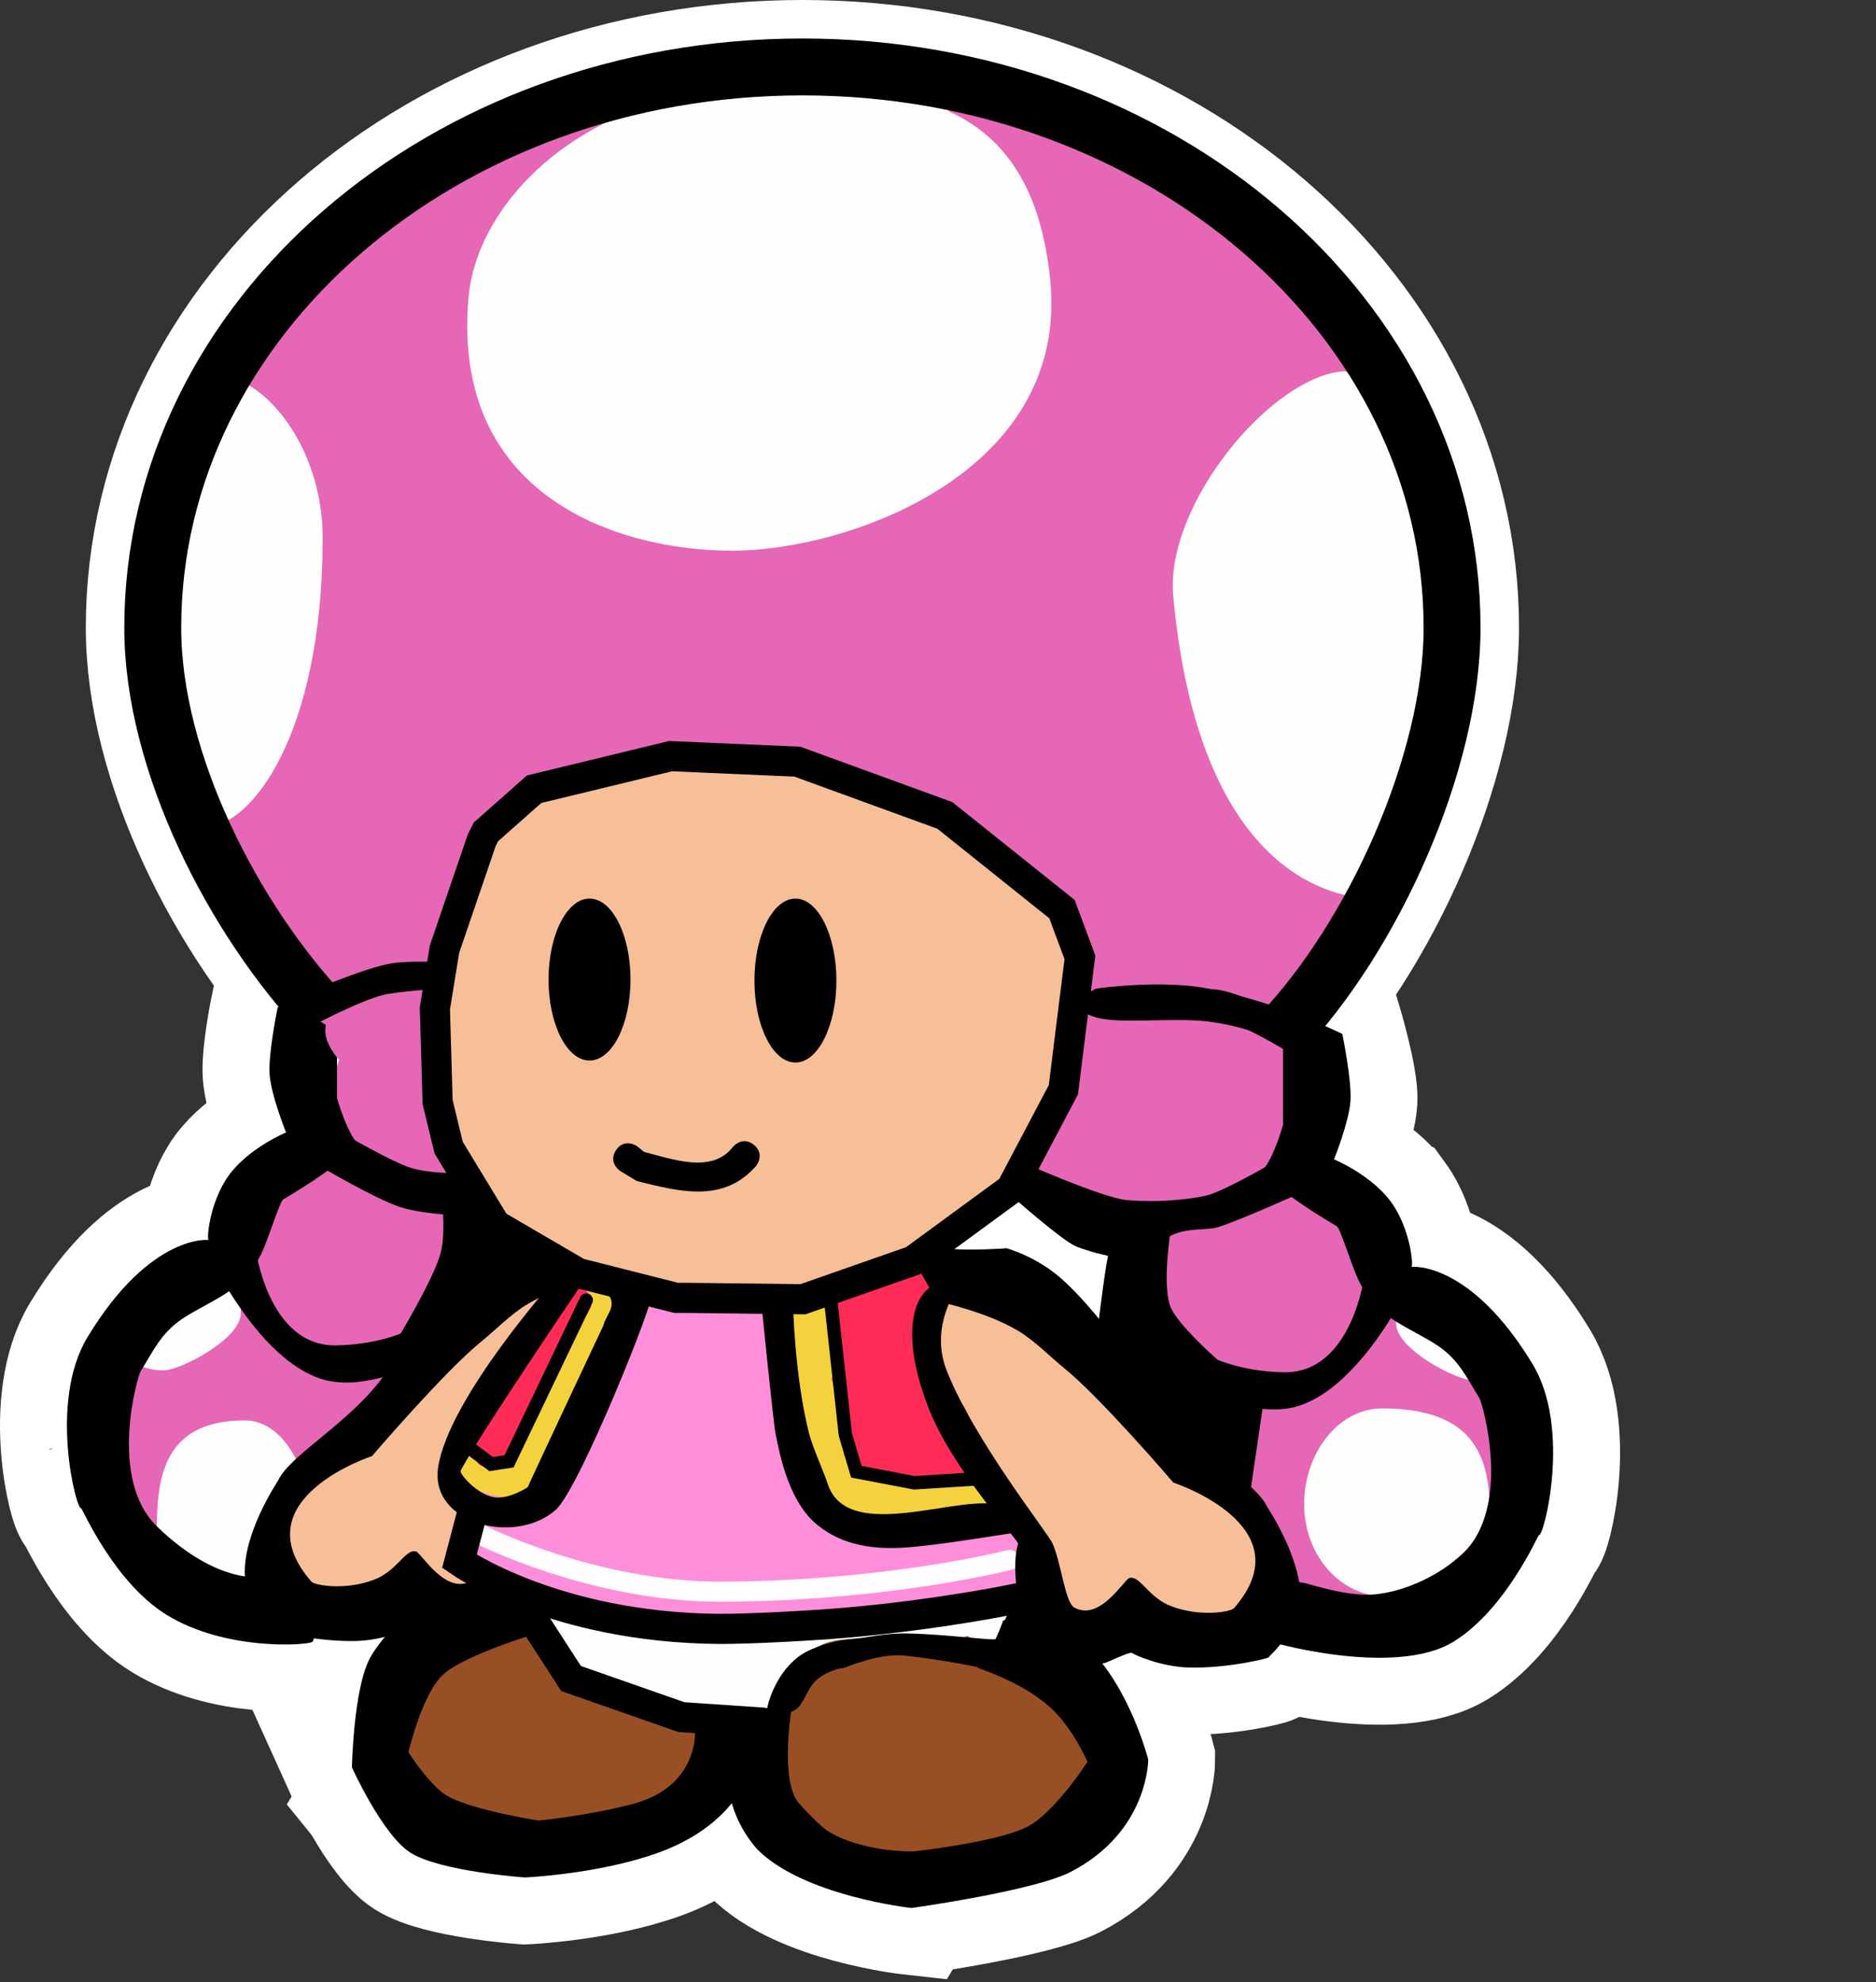 <svg version="1.1" xmlns="http://www.w3.org/2000/svg" xmlns:xlink="http://www.w3.org/1999/xlink" width="280.218" height="296.021" viewBox="0,0,280.218,296.021"><rect x="0" y="0" width="280.218" height="296.021" fill="#333333" stroke="none"/><g transform="translate(-119.006,-32.514)"><g data-paper-data="{&quot;isPaintingLayer&quot;:true}" fill-rule="nonzero" stroke-linejoin="miter" stroke-miterlimit="10" stroke-dasharray="" stroke-dashoffset="0" style="mix-blend-mode: normal"><g stroke="#ffffff" stroke-width="20" stroke-linecap="butt"><path d="M302.013,192.254c0,-3.71 3.008,-6.718 6.718,-6.718c3.71,0 6.718,3.008 6.718,6.718c0,3.71 -3.008,6.718 -6.718,6.718c-3.71,0 -6.718,-3.008 -6.718,-6.718z" fill="#e667b6"/><path d="M168.916,229.386c3.084,0.319 4.219,1.03 6.606,3.303c0.908,0.865 1.613,4.456 2.086,5.911c2.286,7.029 2.733,14.85 0.249,21.806c-3.305,9.253 -18.795,16.036 -27.694,10.413c-7.438,-4.7 -12.68,-15.137 -12.97,-23.924c-0.4,-12.129 5.171,-14.249 13.314,-21.471c1.832,-1.625 9.621,-5.425 11.445,-2.234c1.98,1.169 3.308,3.324 3.308,5.79c0,0.148 -0.005,0.295 -0.014,0.441c0.072,1.705 1.934,-0.214 3.67,-0.035z" fill="#e667b6"/><path d="M154.96,228.682c0,3.875 -9.104,8.51 -11.496,8.51c-2.391,0 -6.718,-1.051 -6.718,-4.927c0,-3.875 15.076,-11.496 17.467,-11.496c2.391,0 0.746,4.037 0.746,7.913z" fill="#fefefe"/><path d="M165.112,258.988c0,7.586 -4.411,13.735 -9.853,13.735c-5.057,0 -12.839,-10.213 -12.839,-10.749c0,-7.586 0.231,-17.318 13.138,-17.318c5.442,0 9.555,6.747 9.555,14.332z" fill="#fefefe"/><path d="M161.728,201.654c0,0 -2.251,-5.623 -2.454,-8.702c-0.209,-3.164 1.219,-10.032 1.219,-10.032l8.853,1.647v11.941c0,0 0.906,3.259 2.16,5.502c0.972,1.74 1.245,1.017 0.613,1.738c-2.17,2.473 -6.525,5.37 -10.789,7.89c-0.493,0.291 -1.817,4.596 -2.901,7.239c-0.906,2.21 -1.395,2.576 -3.451,4.961c-1.867,2.166 -5.9,3.749 -8.714,5.63c-3.2,2.139 -4.362,4.807 -6.256,7.871c-0.437,0.707 -4.916,16.019 2.453,23.169c3.486,3.383 10.859,9.343 18.738,7.149c5.302,-1.476 5.184,9.705 4.458,10.092c-0.992,0.529 -13.048,1.334 -21.783,-4.061c-7.908,-4.885 -12.611,-16.002 -12.761,-15.923c-0.686,0.363 -4.902,-15.848 0.966,-25.542c9.426,-15.573 18.289,-14.573 18.144,-14.475c-0.431,0.291 -0.009,-5.607 2.984,-9.714c2.977,-4.085 8.522,-6.379 8.522,-6.379z" fill="#000000"/><path d="M151.192,221.746l5.97,-2.882c0,0 1.812,14.783 12.083,14.592c12.89,-0.24 18.592,-7.798 18.592,-7.798l2.676,5.764c0,0 -13.574,9.349 -22.616,7.287c-9.421,-2.148 -16.706,-16.964 -16.706,-16.964z" fill="#000000"/><path d="M166.838,206.718l3.706,-4.735c0,0 6.707,3.907 9.628,4.892c2.766,0.933 7.46,0.872 7.46,0.872l1.235,6.382c0,0 -6.66,-0.182 -10.182,-1.367c-3.799,-1.278 -11.846,-6.044 -11.846,-6.044z" fill="#000000"/><path d="M180.246,182.476c1.678,2.983 1.255,5.246 -0.269,7.057c-0.801,1.212 -1.984,2.15 -3.378,2.64c-0.744,0.425 -1.375,1.275 -2.232,1.275c-3.061,0 -7.313,-4.56 -6.718,-7.614c0,-0.09 0.002,-0.179 0.005,-0.268c-1.759,-0.93 -2.958,-2.266 -2.48,-4.02c-0.139,-0.538 -0.213,-1.103 -0.213,-1.684c0,-0.85 0.158,-1.664 0.446,-2.412c-0.671,-0.668 -1.296,-1.498 -1.855,-2.484c-0.003,-0.006 -0.007,-0.012 -0.01,-0.018c-0.486,-0.449 -0.906,-0.968 -1.243,-1.542c-0.479,-0.58 -0.857,-1.168 -0.708,-1.713c-0.139,-0.538 -0.213,-1.103 -0.213,-1.684c0,-3.71 3.008,-6.718 6.718,-6.718c0.929,-0.72 2.157,0.012 3.29,0.859c0.537,0.302 1.028,0.676 1.46,1.108c2.185,1.523 5.058,7.07 3.559,9.569c-0.038,0.063 -0.076,0.126 -0.115,0.188c0.047,0.033 0.093,0.065 0.139,0.096c1.3,0.872 3.29,4.5 2.928,6.225c0.127,0.141 0.249,0.288 0.364,0.44c0.2,0.207 0.377,0.437 0.523,0.698z" fill="#e667b6"/><path d="M332.752,224.691c2.474,2.184 5.435,3.244 7.888,5.61c1.848,1.782 2.021,4.41 3.882,6.27c3.28,3.28 2.797,11.295 2.398,14.924c-0.367,3.342 -1.261,6.325 -2.879,9.267c-0.874,1.589 -1.198,3.69 -1.952,5.386c-0.417,0.938 -1.397,1.485 -2.059,2.224c-4.88,5.457 -4.669,5.958 -12.396,7.038c-1.841,0.257 -3.474,1.43 -5.468,1.194c-3.3,-0.39 -3.561,-1.889 -6.217,-3.811c-1.183,-0.856 -3.059,-0.46 -4.308,-1.209c-6.892,-4.135 -7.878,-10.16 -7.285,-17.99c0.004,-0.046 -1.812,-1.913 -1.981,-2.179c-1.092,-1.716 -1.67,-4.079 -1.857,-6.312c-0.471,-5.646 2.748,-15.934 8.366,-18.728c4.423,-2.199 8.918,-2.323 13.79,-2.323c1.093,-1.014 2.524,-1.669 4.106,-1.776c1.631,-1.087 4.753,1.339 5.97,2.413z" fill="#e667b6"/><path d="M275.887,74.457c2.784,28.754 -30.325,40.309 -47.475,40.309c-17.15,0 -42.101,-8.15 -39.413,-37.92c1.334,-14.781 18.382,-31.949 45.982,-31.351c17.146,0.371 38.082,-0.204 40.906,28.963z" fill="#fefefe"/><path d="M166.47,185.307l-2.618,-4.117c0,0 9.81,-4.247 13.747,-4.809c3.057,-0.436 7.671,-0.132 7.671,-0.132l0.714,3.912c0,0 -5.553,0.185 -9.18,0.834c-3.227,0.577 -10.334,4.313 -10.334,4.313z" fill="#000000"/><path d="M178.315,232.583c0,0 5.389,-8.808 6.516,-12.952c0.98,-3.604 -0.134,-10.518 -0.134,-10.518c0,0 7.903,0.88 9.164,2.943c0.37,0.605 1.541,10.233 1.541,10.233c0,0 -3.672,8.452 -6.068,11.611c-2.091,2.756 -7.52,6.3 -7.52,6.3z" fill="#000000"/><path d="M312.102,242.727c-9.042,2.061 -22.616,-7.287 -22.616,-7.287l2.676,-5.764c0,0 5.702,7.559 18.592,7.798c10.271,0.191 12.083,-14.592 12.083,-14.592l5.97,2.882c0,0 -7.286,14.816 -16.706,16.964z" data-paper-data="{&quot;index&quot;:null}" fill="#000000"/><path d="M301.533,187.556c-3.138,-0.649 -7.942,-0.834 -7.942,-0.834l0.618,-3.912c0,0 3.991,-0.304 6.636,0.132c3.406,0.561 11.035,4.809 11.035,4.809l-1.407,4.117c0,0 -6.149,-3.736 -8.94,-4.313z" data-paper-data="{&quot;index&quot;:null}" fill="#000000"/><path d="M305.544,256.859c0,0 -4.125,-1.678 -7.785,-5.009c-3.953,-3.598 -7.501,-8.918 -8.587,-10.349c-2.397,-3.159 -6.068,-11.611 -6.068,-11.611c0,0 1.171,-9.627 1.541,-10.233c1.261,-2.064 9.164,-2.943 9.164,-2.943c0,0 -1.114,6.914 -0.134,10.518c1.127,4.144 14.133,14.187 14.133,14.187z" data-paper-data="{&quot;index&quot;:null}" fill="#000000"/><path d="M167.617,184.384c-13.696,-14.442 -25.795,-37.982 -25.795,-58.102c0,-46.264 43.446,-83.768 97.04,-83.768c53.594,0 97.04,37.504 97.04,83.768c0,20.171 -11.842,46.141 -25.6,60.599" fill="none"/><path d="M328.289,222.262c2.391,0 17.467,7.62 17.467,11.496c0,3.875 -4.327,4.927 -6.718,4.927c-2.391,0 -11.496,-4.634 -11.496,-8.51c0,-3.875 -1.645,-7.913 0.746,-7.913z" data-paper-data="{&quot;index&quot;:null}" fill="#fefefe"/><path d="M325.499,242.864c15.793,0 16.076,9.732 16.076,17.318c0,0.536 -9.523,10.749 -15.711,10.749c-6.659,0 -12.057,-6.149 -12.057,-13.735c0,-7.586 5.033,-14.332 11.692,-14.332z" data-paper-data="{&quot;index&quot;:null}" fill="#fefefe"/><path d="M326.794,212.049c2.993,4.107 3.415,10.005 2.984,9.714c-0.144,-0.098 8.718,-1.097 18.144,14.475c5.868,9.694 1.652,25.904 0.966,25.542c-0.15,-0.079 -4.853,11.038 -12.761,15.923c-8.735,5.396 -27.659,0.112 -28.651,-0.417c-0.727,-0.388 1.245,-9.777 6.548,-8.301c3.03,0.844 7.288,2.073 10.845,1.605c5.694,-0.75 10.525,-3.985 12.67,-6.067c7.369,-7.15 2.89,-22.463 2.453,-23.169c-1.894,-3.064 -3.056,-5.732 -6.256,-7.871c-2.814,-1.88 -6.847,-3.464 -8.714,-5.63c-2.056,-2.385 -2.545,-2.751 -3.451,-4.961c-1.084,-2.644 -2.408,-6.948 -2.901,-7.239c-4.264,-2.52 -8.62,-5.417 -10.789,-7.89c-0.632,-0.72 -0.359,0.002 0.613,-1.738c1.253,-2.243 2.159,-5.502 2.159,-5.502v-11.941c0,0 -4.135,-2.585 -11.027,-3.478c-5.415,-0.701 -13.32,0.43 -16.934,-0.645c-5.042,-1.501 -0.478,-4.188 0.14,-4.303c0.376,-0.07 9.585,-1.31 16.39,-0.037c10.568,1.977 19.163,5.248 19.163,5.248c0,0 2.547,8.436 2.338,11.6c-0.203,3.079 -2.454,8.702 -2.454,8.702c0,0 5.545,2.293 8.522,6.379z" data-paper-data="{&quot;index&quot;:null}" fill="#000000"/></g><g stroke="#ffffff" stroke-width="20" stroke-linecap="butt"><path d="M195.269,308.772c-5.794,0.356 -11.693,-0.786 -16.746,-3.701c-1.713,-0.989 -3.218,-2.306 -4.449,-3.83c1.403,-2.268 0.947,-10.788 0.947,-11.446c0,-1.969 -0.506,-4.288 -1.459,-6.346c0.512,-0.553 1.091,-1.077 1.742,-1.565c5.66,-4.245 14.814,-7.065 21.791,-7.065c1.729,0 3.216,0.301 4.501,0.847c0.403,3.614 2.956,6.579 6.351,7.586c0.038,0.102 0.075,0.205 0.112,0.308c0.204,0.571 8.661,1.179 10.164,2.136c4.102,2.611 8.542,9.984 4.675,14.752c-0.582,0.717 -1.752,0.721 -2.405,1.374c-0.653,0.653 -0.579,1.936 -1.374,2.405c-1.391,0.82 -3.132,0.783 -4.698,1.174c-1.564,0.999 -3.423,1.578 -5.417,1.578c-0.618,0 -1.223,-0.056 -1.81,-0.162c-4.103,-0.085 -7.643,1.69 -11.925,1.954z" fill="#984f24"/><path d="M171.573,296.487c0,0 0.219,-11.512 2.622,-16.186c2.592,-5.043 12.407,-13.048 12.407,-13.048c0,0 7.068,1.978 9.556,3.575c2.005,1.287 4.238,5.278 4.238,5.278c0,0 -11.586,3.299 -15.168,6.483c-3.159,2.808 -5.214,11.634 -5.214,11.634c0,0 3.189,5.006 5.777,6.509c3.695,2.146 13.662,3.696 13.662,3.696c0,0 6.831,-0.636 13.803,-2.405c11.076,-2.809 9.525,-12.312 9.525,-12.312c0,0 10.171,-1.171 10.058,-0.706c-0.124,0.508 0.931,14.246 -15.467,20.206c-8.9,3.235 -19.986,3.713 -19.986,3.713c0,0 -12.665,-0.896 -17.073,-3.702c-4.185,-2.665 -8.74,-12.735 -8.74,-12.735z" fill="#000000"/></g><g data-paper-data="{&quot;index&quot;:null}" stroke="#ffffff" stroke-width="20" stroke-linecap="butt"><path d="M210.814,231.003c-1.353,3.383 -4.095,5.729 -5.642,8.892c-2.604,5.325 -5.598,10.643 -8.66,15.712c-0.752,1.244 -1.766,2.697 -2.775,3.862c-0.713,0.824 -2.959,1.097 -2.512,2.092c1.804,4.02 1.826,7.334 -1.761,10.565c-3.592,3.236 -8.697,-0.643 -10.944,-2.997c-0.671,-0.703 -1.567,1.153 -2.38,1.687c-1.487,0.977 -4.567,1.4 -6.298,1.121c-6.049,-0.975 -11.644,-9.182 -8.385,-15.293c1.094,-2.051 2.423,-4.347 4.408,-5.538c0.56,-0.336 4.837,-1.022 4.902,-1.225c0.757,-2.375 2.787,-4.486 4.269,-6.69c5.43,-8.075 11.367,-15.813 19.857,-20.907c2.348,-1.409 6.313,-1.617 9.763,-0.634c3.522,1.003 6.508,3.246 6.696,6.718z" fill="#f6bf98"/><path d="M197.778,227.303c-2.534,1.522 -4.748,3.854 -6.801,5.508c-5.524,4.453 -16.402,17.172 -16.402,17.172c0,0 -19.776,6.452 -9.069,18.741c0.514,0.59 5.025,1.364 9.358,-0.264c3.49,-1.311 4.734,-4.709 6.294,-4.218c0.801,0.252 4.424,6.57 8.244,4.381c1.373,-0.787 1.948,-6.771 3.249,-9.6c0.722,-1.569 11.71,-15.424 15.782,-25.759c2.481,-6.296 -1.229,-11.415 -0.88,-11.277c0.09,0.036 1.13,-2.142 2.811,-1.46c2.454,0.995 5.344,6.217 0.948,17.895c-3.633,9.65 -13.694,20.209 -13.543,20.703c1.064,3.485 -0.249,8.462 0.15,9.54c0.204,0.551 -0.98,5.21 -3.172,6.429c-3.078,1.712 -8.365,2.554 -10.289,1.703c-2.108,-0.933 -3.465,-1.525 -3.696,-1.37c-0.572,0.382 -4.409,2.056 -8.451,2.174c-5.619,0.165 -11.828,-1.331 -11.928,-1.508c-0.064,-0.113 -4.829,-4.35 -4.82,-8.817c0.012,-6.247 4.835,-13.338 5.009,-13.695c1.877,-3.855 10.535,-8.456 15.658,-15.437c4.657,-6.346 9.922,-14.019 15.001,-18.555c3.823,-3.415 8.255,-4.606 8.255,-4.606c0,0 9.969,2.271 11.061,3.158c0.742,0.603 0.887,1.732 0.556,2.613c-0.48,1.276 -1.734,2.258 -1.734,2.258c0,0 -6.981,1.519 -11.59,4.289z" fill="#000000"/></g><g stroke="#ffffff" stroke-width="20"><path d="M225.1,221.604c1.434,-0.82 4.874,0.085 6.227,0.346c1.283,0.248 2.778,-0.43 3.913,0.217c5.754,3.283 4.933,12.424 5.34,17.706c0.129,1.677 0.818,3.397 0.896,5.076c0.026,0.556 -0.824,7.945 0.93,8.998l0.784,0.784c0.597,0.392 1.15,0.846 1.65,1.352c0.647,0.604 1.167,1.202 1.571,1.793c4.587,0.08 8.846,0.366 13.919,0.285c2.923,-0.047 6.167,-0.985 8.652,0.961c0.471,0.369 0.441,1.163 0.89,1.558c1.109,0.973 2.95,1.174 3.682,2.454c0.602,1.054 -0.319,2.427 -0.202,3.635c0.047,0.483 0.118,1.214 0.159,2.027c-0.272,0.127 -0.548,0.277 -0.83,0.451c-0.808,0.457 -1.539,1.036 -2.166,1.712c-0.12,0.115 -0.242,0.233 -0.364,0.355l-0.072,0.121c-4.322,1.08 -9.347,3.204 -13.889,3.228c-7.05,0.036 -23.644,-2.695 -31.851,2.948l-0.636,-1.113c-0.873,-1.529 -4.287,-1.143 -6.069,-1.32c-6.004,-0.595 -12.054,-1.585 -18.008,-2.5c-0.968,-0.149 -2.227,-0.415 -3.426,-0.48c-1.589,-1.437 -3.695,-2.312 -6.006,-2.312c-0.189,0 -0.377,0.006 -0.563,0.017c-1.57,-1.689 -2.718,-3.813 -3.244,-6.442c-0.193,-0.963 1.697,-3.078 2.248,-3.934c1.015,-1.576 1.393,-3.634 2.791,-4.884c2.092,-1.872 10.862,-1.556 12.299,-1.236c0.723,0.161 0.51,-1.391 0.751,-2.092c0.415,-1.209 0.745,-2.391 1.24,-3.581c2.434,-5.854 1.966,-15.865 6.158,-20.756l0.028,-0.502c0.42,-0.36 0.831,-0.704 1.235,-1.032c1.48,-1.814 3.58,-3.103 5.977,-3.544c1.121,-0.314 2.205,-0.354 3.278,-0.064c0.684,0.098 1.347,0.265 1.98,0.494c0.319,-0.378 0.575,-0.638 0.73,-0.727z" fill="#fe8eda" stroke-linecap="butt"/><path d="M271.207,273.369c0.34,1.006 1.312,2.598 1.041,3.818c-0.67,3.015 -5.273,8.577 -8.09,9.893c-10.699,4.998 -25.728,2.318 -38.058,3.539c-0.744,0.074 -1.49,0.138 -2.236,0.191c-1.341,-0.176 -2.657,-0.275 -3.317,-0.321c-6.423,-0.441 -10.636,-6.845 -16.785,-7.772c-0.923,-0.139 -0.904,-1.668 -1.581,-2.311c-0.506,-0.481 -1.473,-1.582 -2.639,-2.787c-0.365,-0.573 -0.794,-1.101 -1.275,-1.576c1.026,-1.175 1.906,-2.67 2.797,-4.139c4.96,1.951 11.649,1.994 15.677,2.163c1.689,0.071 3.713,1.549 5.601,1.549c9.275,0 22.425,-0.656 31.53,-1.816c3.823,-0.487 7.981,-2.324 11.768,-3.218c1.229,-0.29 2.625,-0.219 3.676,-0.919c0.31,-0.207 0.197,-0.865 0.555,-0.97c0.101,-0.03 0.199,-0.057 0.296,-0.081c0.517,1.503 0.525,3.235 1.039,4.758z" fill="#fefefe" stroke-linecap="butt"/><path d="M209.11,225.335c2.003,1.001 1.001,3.004 1.001,3.004l-0.82,1.622c-1.219,3.048 -2.199,6.788 -3.64,9.685c-0.819,1.647 -2.248,2.967 -2.939,4.672c-1.192,2.939 -1.85,8.34 -4.499,10.403c-3.175,2.473 -6.071,1.087 -9.201,-0.244c0,0 -2.058,-0.882 -1.176,-2.94c0.882,-2.058 2.94,-1.176 2.94,-1.176c0.941,0.407 3.444,2.052 4.534,0.95c1.823,-1.843 2.296,-6.385 3.264,-8.706c0.737,-1.768 2.171,-3.171 3.033,-4.883c1.405,-2.791 2.343,-6.466 3.526,-9.424l0.972,-1.961c0,0 1.001,-2.003 3.004,-1.001z" fill="#f4d23d" stroke-linecap="butt"/><path d="M238.755,243.657c-0.765,-2.02 -1.388,-4.09 -1.777,-5.967c-0.595,-2.871 -0.355,-5.947 -0.355,-8.859c0,0 0,-2.239 2.239,-2.239c0.453,0 0.814,0.092 1.103,0.238c0.127,-0.665 0.551,-1.521 1.865,-1.708c2.217,-0.317 2.534,1.9 2.534,1.9l0.321,2.407c0,2.823 0.107,5.63 -0.33,8.436c-0.279,1.793 -0.57,3.671 -0.891,5.501c0.56,1.35 1.18,2.643 1.829,3.776c0.459,0.803 1.216,1.429 1.587,2.276c0.4,0.914 0.493,1.933 0.683,2.912c0.061,0.314 -0.239,0.867 0.068,0.956c0.932,0.269 1.942,-0.183 2.908,-0.096c2.67,0.243 5.482,1.661 8.194,1.473c0.904,-0.063 1.75,-0.69 2.651,-0.598c0.603,0.062 0.937,1.247 1.501,1.025c0.759,-0.299 0.829,-1.405 1.243,-2.107c1.657,0.82 4.502,0.671 4.97,2.46c1.101,4.206 -4.462,5.938 -6.919,6.358c-2.385,0.408 -6.574,0.277 -8.973,-0.353c-1.466,-0.385 -2.713,-1.409 -4.18,-1.792c-2.542,-0.663 -3.099,0.368 -5.643,-1.651c-0.772,-0.613 -0.991,-1.709 -1.573,-2.505c-1.257,-1.72 -2.726,-3.419 -3.313,-5.467c-0.648,-2.263 -0.148,-4.251 0.259,-6.376z" fill="#f4d23d" stroke-linecap="butt"/><path d="M189.516,243.973l-0.226,-0.402c2.17,-5.74 6.02,-8.1 9.998,-12.369c1.033,-1.108 0.998,-3.067 2.216,-3.967c0.156,-0.115 0.317,-0.22 0.482,-0.316l-0.09,-0.108l1.78,-1.484c0.39,-0.33 0.894,-0.528 1.445,-0.528c1.237,0 2.239,1.003 2.239,2.239c0,0.418 -0.115,0.81 -0.315,1.145l-1.175,2.056l-0.041,-0.023l-0.018,0.12c-1.849,2.588 -2.86,5.267 -4.438,7.996c-0.905,1.565 -2.121,2.954 -2.887,4.591c-0.19,0.405 -2.525,5.72 -2.586,5.756c-6.822,3.961 -5.868,0.974 -6.755,-3.427c0,0 0,-0.672 0.368,-1.28z" fill="#ff2c57" stroke-linecap="butt"/><path d="M243.64,224.501c2.91,0.016 6.599,-0.099 9.444,-0.781c1.247,-0.299 2.51,-1.659 3.677,-1.13c1.225,0.556 1.17,2.423 1.796,3.613c2.595,4.931 3.076,9.845 4.269,15.199c0.761,2.532 3.617,9.181 2.285,11.498c-0.708,1.232 -2.791,0.538 -4.179,0.844c-4.624,1.022 -10.171,2.036 -14.266,-1.413c-0.167,-0.141 -0.888,-1.324 -1.575,-2.493c-0.09,-0.66 -0.189,-1.263 -0.258,-1.75c-0.482,-3.393 -0.663,-6.781 -1.603,-9.643c0.455,-1.074 0.707,-2.255 0.707,-3.495c0,-1.858 -0.565,-3.583 -1.534,-5.014c0.17,-0.6 0.279,-1.225 0.321,-1.869c0.147,-0.994 0.099,-2.047 -0.283,-3.227z" fill="#ff2c57" stroke-linecap="butt"/><path d="M269.775,265.505c0,0 -17.991,4.654 -43.028,4.735c-19.255,0.062 -36.234,-8.647 -36.234,-8.647" fill="none" stroke-linecap="round"/><path d="M212.09,224.206c0,0 1.385,2.646 4.132,1.964c0.857,-0.213 -10.622,28.741 -14.262,31.903c-6.097,5.297 -18.779,2.019 -17.512,-6.397c1.562,-10.371 17.595,-28.283 17.595,-28.283l3.5,1.441c0,0 -15.587,22.974 -17.733,27.363c-0.197,0.402 2.43,3.591 5.114,3.958c2.138,0.293 5.081,-1.565 4.955,-1.585c-0.097,-0.015 14.211,-30.365 14.211,-30.365z" fill="#000000" stroke-linecap="butt"/><path d="M240.953,260.152c-4.641,-3.854 -5.775,-12.264 -6.073,-13.354c-0.298,-1.09 -2.162,-19.792 -2.162,-19.792h4.735c0,0 0.191,10.772 2.37,19.48c0.56,2.239 2.324,6.072 2.767,7.512c2.706,8.798 18.002,2.293 24.682,3.128c3.292,0.412 3.533,4.262 3.533,4.262c0,0 -10.54,1.726 -15.226,2.152c-4.346,0.395 -9.985,0.467 -14.625,-3.387z" fill="#000000" stroke-linecap="butt"/><path d="M206.572,226.687l-11.529,24.087l-2.676,0.412l-3.294,-2.47" fill="none" stroke-linecap="round"/><path d="M265.452,253.358l-9.882,0.618l-8.647,-1.647l-1.647,-5.559l-2.265,-20.793" fill="none" stroke-linecap="round"/><path d="M268.746,280.328l4.323,-8.853l-2.265,-0.206c0,0 -10.867,2.317 -25.332,3.598c-5.208,0.461 -15.004,0.967 -19.137,0.931c-24.633,-0.217 -38.704,-10.088 -38.704,-10.088l2.059,-7.823" fill="none" stroke-linecap="round"/><path d="M232.924,289.798l-12.147,-0.824l-16.47,-5.764l-6.794,-10.5" fill="none" stroke-linecap="round"/></g><g stroke="#ffffff" stroke-width="20"><path d="M219.991,226.358l-14.617,-3.706l-12.352,-7.206l-7,-11.529l-1.647,-6.794l-0.412,-13.999l1.441,-8.853c0,0 1.732,-5.067 2.633,-7.703c0.95,-2.778 2.926,-8.561 2.926,-8.561l0.618,-1.235l7.206,-6.382l20.382,-4.941l18.94,0.824l22.029,8.029l17.499,13.999l2.676,7.206l-2.47,19.764l-7.823,14.823l-14.617,10.705l-16.47,5.764l-17.293,-0.206z" fill="#f6bf98" stroke-linecap="round"/><path d="M211.022,204.299c1.242,-1.863 3.105,-0.621 3.105,-0.621l1.092,0.885c4.145,1.044 10.141,3.332 13.263,-0.754c0,0 1.434,-1.72 3.154,-0.287c1.72,1.434 0.287,3.154 0.287,3.154c-4.897,5.579 -11.467,3.802 -17.79,2.232l-2.491,-1.504c0,0 -1.863,-1.242 -0.621,-3.105z" fill="#000000" stroke-linecap="butt"/><path d="M213.184,178.818c0,6.679 -2.74,12.093 -6.121,12.093c-3.381,0 -6.121,-5.414 -6.121,-12.093c0,-6.679 2.74,-12.093 6.121,-12.093c3.381,0 6.121,5.414 6.121,12.093z" fill="#000000" stroke-linecap="butt"/><path d="M243.938,178.967c0,6.761 -2.74,12.242 -6.121,12.242c-3.381,0 -6.121,-5.481 -6.121,-12.242c0,-6.761 2.74,-12.242 6.121,-12.242c3.381,0 6.121,5.481 6.121,12.242z" fill="#000000" stroke-linecap="butt"/></g><g stroke="#ffffff" stroke-width="20" stroke-linecap="butt"><path d="M282.68,301.023c0.56,0.84 -0.678,2.482 -0.694,3.501c-0.079,4.922 -7.366,8.912 -11.571,9.404c-12.448,1.458 -20.682,2.777 -30.448,-6.315c-2.516,-2.343 -2.959,-7.166 -3.986,-10.341c-1.118,-3.457 -2.078,-8.067 -0.73,-11.601c2.087,-5.47 6.519,-9.383 12.838,-8.034c0.105,0.022 0.338,-0.107 0.614,-0.298c1.32,0.767 2.855,1.206 4.492,1.206c1.603,0 3.107,-0.421 4.408,-1.158c0.692,0.171 1.416,0.262 2.161,0.262c1.313,0 2.561,-0.283 3.685,-0.79c6.621,2.993 14.363,8.638 16.619,12.505c1.452,2.489 1.916,4.751 2.613,7.539z" fill="#984f24"/><path d="M255.158,317.486c0,0 -16.218,-1.778 -23.111,-8.84c-8.479,-9.841 -2.005,-21.011 -2.005,-21.011h7.206c0,0 -1.778,10.685 1.003,14.098c0.619,0.76 3.287,3.589 4.53,4.338c5.181,3.119 12.584,2.975 12.584,2.975c0,0 12.538,-1.357 17.089,-3.693c4.095,-2.102 8.992,-9.696 8.992,-9.696c0,0 -2.176,-5.09 -5.583,-8.152c-4.776,-4.292 -11.588,-5.954 -10.819,-5.983c0.183,-0.007 -5.476,-1.157 -10.911,-1.736c-4.202,-0.447 -9.547,2.167 -9.367,1.887c0.049,-0.076 -2.296,0.333 -3.945,1.899c-1.311,1.245 -1.802,3.6 -3.017,4.31c-2.905,1.698 -4.254,0.249 -4.173,-0.36c0.054,-0.41 1.057,-4.681 4.436,-7.413c2.55,-2.062 7.518,-2.803 8.451,-2.845c1.777,-0.08 4.6,-0.855 8.02,-0.785c6.047,0.125 13.081,1.143 13.221,0.818c0.639,-1.484 1.108,-2.789 1.108,-2.789c0,0 9.342,0.95 12.54,3.968c6.366,6.008 9.108,16.834 9.108,16.834c0,0 0.079,10.765 -11.596,16.789c-5.529,2.853 -23.76,5.385 -23.76,5.385z" fill="#000000"/></g><g stroke="#ffffff" stroke-width="20" stroke-linecap="butt"><path d="M257.498,232.329c0.188,-3.472 3.175,-5.715 6.696,-6.718c3.451,-0.983 7.415,-0.775 9.763,0.634c8.49,5.094 14.428,12.832 19.857,20.907c1.482,2.203 3.512,4.314 4.269,6.69c0.065,0.203 4.342,0.89 4.902,1.225c1.985,1.191 3.314,3.487 4.408,5.538c3.259,6.111 -2.336,14.319 -8.385,15.293c-1.731,0.279 -4.811,-0.144 -6.298,-1.121c-0.813,-0.534 -1.709,-2.39 -2.38,-1.687c-2.247,2.354 -7.352,6.233 -10.944,2.997c-3.587,-3.231 -3.565,-6.545 -1.761,-10.565c0.446,-0.994 -1.799,-1.268 -2.512,-2.092c-1.009,-1.165 -2.023,-2.618 -2.775,-3.862c-3.062,-5.069 -6.055,-10.387 -8.66,-15.712c-1.547,-3.163 -4.289,-5.509 -5.642,-8.892z" fill="#f6bf98"/><path d="M259.481,226.976c0,0 -1.254,-0.982 -1.734,-2.258c-0.147,-0.392 -2.347,-3.872 -2.689,-5.015c-0.427,-1.427 1.041,-0.547 1.453,-0.882c0.491,-0.399 2.841,0.184 5.607,0.289c3.385,0.128 7.245,-0.162 7.245,-0.162c0,0 4.431,1.191 8.255,4.606c5.078,4.536 10.344,12.208 15.001,18.555c5.123,6.981 13.781,11.582 15.658,15.437c0.174,0.357 4.997,7.447 5.009,13.695c0.009,4.467 -4.756,8.704 -4.82,8.817c-0.1,0.176 -6.309,1.672 -11.928,1.508c-4.043,-0.118 -7.88,-1.792 -8.451,-2.174c-0.231,-0.155 -1.588,0.438 -3.696,1.37c-1.924,0.851 -7.211,0.009 -10.289,-1.703c-2.191,-1.219 -3.375,-5.878 -3.172,-6.429c0.399,-1.077 -0.914,-6.055 0.15,-9.54c0.151,-0.494 -9.911,-11.053 -13.543,-20.703c-4.396,-11.678 -1.506,-16.901 0.948,-17.896c1.682,-0.682 2.722,1.495 2.811,1.46c0.349,-0.139 -3.361,4.98 -0.88,11.277c4.073,10.335 15.061,24.191 15.782,25.759c1.302,2.83 1.877,8.813 3.249,9.6c3.82,2.189 7.442,-4.129 8.244,-4.381c1.56,-0.491 2.804,2.907 6.294,4.218c4.333,1.628 8.844,0.854 9.358,0.264c10.707,-12.289 -9.069,-18.741 -9.069,-18.741c0,0 -10.878,-12.72 -16.402,-17.172c-2.053,-1.655 -4.267,-3.986 -6.801,-5.508c-4.609,-2.769 -11.59,-4.289 -11.59,-4.289z" fill="#000000"/></g><g stroke-linecap="butt"><path d="M302.013,192.254c0,-3.71 3.008,-6.718 6.718,-6.718c3.71,0 6.718,3.008 6.718,6.718c0,3.71 -3.008,6.718 -6.718,6.718c-3.71,0 -6.718,-3.008 -6.718,-6.718z" fill="#e667b6" stroke="none" stroke-width="0.5"/><path d="M168.916,229.386c3.084,0.319 4.219,1.03 6.606,3.303c0.908,0.865 1.613,4.456 2.086,5.911c2.286,7.029 2.733,14.85 0.249,21.806c-3.305,9.253 -18.795,16.036 -27.694,10.413c-7.438,-4.7 -12.68,-15.137 -12.97,-23.924c-0.4,-12.129 5.171,-14.249 13.314,-21.471c1.832,-1.625 9.621,-5.425 11.445,-2.234c1.98,1.169 3.308,3.324 3.308,5.79c0,0.148 -0.005,0.295 -0.014,0.441c0.072,1.705 1.934,-0.214 3.67,-0.035z" fill="#e667b6" stroke="none" stroke-width="0.5"/><path d="M212.607,45.271h16.223l0.683,0.171l0.7,-0.072l2.028,0.29l0.108,0.044l0.116,-0.009l0.94,0.157h1.219l0.599,0.15l0.613,-0.074l2.118,0.265l3.276,0.273l0.602,0.205l0.635,-0.022l3.933,0.843l9.146,1.716l0.982,0.451l1.067,0.172l3.486,1.495l3.46,0.989l0.088,0.051l0.101,0.005l3.766,1.159l0.1,0.06l0.116,0.009l6.953,2.318l0.406,0.258l0.474,0.083l2.607,1.159l0.179,0.14l0.222,0.049l4.436,2.219l1.407,0.626l0.24,0.053l1.563,0.782l2.089,0.627l0.382,0.227l0.44,0.06l2.897,1.159l0.714,0.515l0.837,0.272l2.318,1.449l0.205,0.213l0.201,0.128l0.746,0.041l0.818,0.954l1.06,0.675l0.086,0.43l0.643,0.386l0.579,0.58l0.362,0.604l0.546,0.444l0.452,0.603l0.106,0.106l0.072,0.043l0.135,-0.003l3.773,3.774l-0.003,0.135l0.043,0.072l0.308,0.308l0.283,0.472l0.438,0.334l1.159,1.449l0.006,0.013l0.067,0.032l1.738,1.449l0.041,0.056l0.062,0.031l4.056,3.477l0.479,0.676l0.669,0.489l2.897,3.477l0.044,0.091l0.08,0.061l1.159,1.449l0.18,0.393l0.32,0.291l1.159,1.739l0.116,0.324l0.238,0.249l1.159,2.029l0.075,0.268l0.181,0.211l1.037,2.075l0.36,0.63l0.024,0.035l0.513,0.513l1.065,1.776l1.176,1.705l0.255,0.68l0.097,0.161l-0.015,0.056l0.278,0.741l0.903,1.627l0.704,1.056l0.894,1.118l0.18,0.393l0.32,0.291l1.159,1.739l0.304,0.852l0.547,0.72l0.649,1.514l2.04,3.571l0.364,1.294l0.632,1.186l0.389,1.558l0.56,1.308l0.09,0.557l0.288,0.485l0.869,2.898l0.066,1.426l0.346,1.385v4.645c-1.94,0.785 -3.542,2.23 -4.528,4.057c-0.683,1.264 -1.07,2.712 -1.07,4.25c0,0.096 0.002,0.192 0.005,0.288c-0.427,2.116 -0.845,4.317 -1.081,5.207c-1.159,4.364 -3.946,7.574 -5.442,11.699c-1.551,4.276 -3.066,8.437 -4.197,12.831c-1.421,5.519 -6.85,9.045 -10.094,13.546c-0.922,1.279 -2.298,3.461 -2.339,5.301l-0.553,0.461l-0.091,0.044l-0.061,0.08l-0.271,0.217c3.895,5.921 5.45,13.192 8.975,19.361c2.882,1.701 4.815,4.839 4.815,8.429c0,1.068 -0.171,2.095 -0.487,3.057c-0.555,5.687 0.441,11.269 -3.975,15.686c-7.043,7.045 -17.734,6.701 -25.748,1.413c-1.608,-1.061 -2.85,-3.763 -3.618,-5.433c-3.121,-6.788 -3.171,-13.379 0.41,-19.639c0.248,-0.434 -0.821,-0.574 -1.267,-0.801c-0.046,-0.024 -1.099,0.427 -1.179,0.445c-2.265,0.504 -5.122,1.547 -7.517,1.141c-6.102,-1.035 -8.829,-4.226 -10.241,-9.876c-1.532,-6.129 3.512,-9.739 7.706,-12.752c0.131,-0.094 -0.031,-0.325 0,-0.483c0.422,-2.122 0.847,-3.642 1.745,-5.319l-0.267,-0.089l-0.277,-0.585l-0.491,-0.421l-0.039,-0.698l-1.35,-2.851l-0.29,-1.449l0.046,-0.973l-0.106,-0.425l-0.397,-0.361l-0.705,-0.605l-0.166,-0.033l-0.153,-0.241l-0.896,-0.768l-0.008,-0.15l-0.508,-0.762l-0.334,-0.936l-0.535,-0.802l-0.136,-0.381l-0.135,-0.213l-0.261,-0.782l-0.285,-0.449l-0.082,-0.096l-0.078,-0.155l-0.163,-0.257l-0.069,-0.206l-0.213,-0.32l-0.278,-0.342l-0.986,-0.752l-0.376,-0.47l-0.958,-0.639l-0.439,-0.146h-1.021l-0.402,-0.101l-0.409,0.067l-3.476,-0.29l-0.036,-0.012l-0.037,0.006l-3.187,-0.29l-0.043,-0.015l-0.045,0.007l-2.897,-0.29l-0.923,-0.331l-0.979,-0.052l-3.766,-1.159l-1.44,-0.87l-1.551,-0.653l-2.318,-1.739l-0.397,-0.489l-0.072,-0.004l-0.121,-0.141l-0.458,-0.275l-0.869,-0.869l-0.809,-1.348l-0.242,-0.282l-0.108,-0.108l-0.036,-0.06l-0.637,-0.743l-0.173,-0.345l-0.376,-0.342l-0.579,-0.869l-0.08,-0.225l-0.169,-0.169l-0.531,-0.885l-0.41,-0.512l-3.962,-3.964l-0.171,-0.285l-0.273,-0.19l-1.273,-1.455l-1.622,-0.18l-3.089,-0.281l-0.293,-0.102l-0.309,0.029l-3.027,-0.466h-1.371l0.308,1.232v0.273l0.061,0.274l-0.061,0.091v2.55l-0.381,1.525l-0.065,0.848l0.081,0.218l-0.117,0.242l-0.02,0.26l-0.29,0.869l-0.327,0.515l-0.103,0.413l-0.251,0.143l-0.293,0.461l-0.789,1.636l-1.448,1.739l-1.252,0.916l-1.077,1.117l-2.318,1.449l-1.214,0.394l-1.092,0.66l-3.766,1.159l-1.23,0.066l-1.18,0.355l-6.084,0.29l-0.234,-0.047l-0.231,0.058h-5.224l-0.253,0.127l-0.205,0.046l-0.441,0.441l-0.185,0.111l-0.14,0.562l-0.287,0.539v4.333l-0.292,1.168v1.501l-0.493,0.473l-0.437,1.749l-2.581,1.475c-0.143,1.642 -0.692,3.168 -1.545,4.477c4.053,4.454 3.506,11.623 3.32,19.006c-0.068,2.69 -1.821,5.754 -1.159,8.404v6.955c-1.939,7.759 -1.348,10.402 -8.591,15.703c-1.318,0.965 -3.413,1.132 -4.943,1.32c-10.405,1.281 -22.585,-3.392 -23.791,-15.395c-1.248,-12.423 6.44,-13.787 16.397,-15.755c0.793,-0.157 -0.521,-1.539 -0.652,-2.337c-0.319,-1.944 -0.486,-3.944 -0.871,-5.85c-0.633,-3.13 1.107,-7.705 3.849,-11.172c-2.399,-2.865 -3.367,-7.369 -4.887,-10.259c-0.698,-1.327 -1.43,-2.629 -2.171,-3.918l-6.385,-0.355l-2.498,-2.916l-0.228,-0.228l-0.233,-0.212l-0.042,-0.064l-0.185,-0.185l-0.809,-1.348l-1.023,-1.194l-0.16,-0.319l-0.037,-0.037l-0.809,-1.348l-1.023,-1.194l-0.869,-1.739l-0.153,-0.687l-0.378,-0.594l-0.36,-1.079l-0.848,-1.697l-0.199,-0.894l-0.457,-0.793l-0.471,-1.65l-0.731,-1.95l-0.138,-1.211l-0.424,-1.143l-0.282,-2.542l-0.208,-1.666l-0.436,-1.745v-0.765l-0.252,-0.722l-0.242,-2.667l-0.477,-2.386l0.046,-0.973l-0.236,-0.945v-6.955l0.198,-0.793l-0.065,-0.815l0.157,-0.94v-3.827l0.381,-1.525l0.121,-1.568l0.966,-2.9l0.46,-2.301l0.102,-0.216v-0.238l0.29,-1.159l0.507,-0.95l0.025,-0.114l0.178,-1.069l0.224,-0.516l0.019,-0.563l0.952,-3.332l0.196,-1.57l0.216,-0.559v-0.6l0.548,-2.193l0.529,-2.381l0.216,-1.081l0.153,-1.072v-4.521l0.236,-0.945l-0.041,-0.864c1.435,-0.578 2.814,-1.426 4.046,-2.247c0.589,-0.393 2.966,-6.097 3.523,-7.465c0.737,-1.811 4.479,-3.741 5.793,-5.033c2.979,-2.93 6.678,-7.969 8.115,-12.737l0.046,-0.016l0.72,-0.547l3.792,-1.626l2.061,-1.031l0.687,-0.153l0.594,-0.378l0.409,-0.136l0.156,-0.172l0.869,-0.58l0.251,-0.09l0.053,-0.046l1.871,-1.702l0.15,0.01l0.117,-0.058l0.64,-0.512l0.393,-0.18l0.291,-0.32l1.738,-1.159l0.582,-0.208l0.469,-0.402l2.897,-1.449l0.48,-0.107l0.117,-0.27l1.677,-0.623l1.534,-0.921l0.544,0.148l0.969,-0.36l1.578,-0.175l1.625,-0.542l0.217,-0.017l0.189,-0.109l2.028,-0.58l1.363,-0.045l0.165,-0.041l0.424,-0.17l0.56,-0.076l0.174,-0.044h0.145l0.955,-0.13l1.796,-0.449h1.129l1.714,-0.214l0.613,0.074z" fill="#e667b6" stroke="none" stroke-width="0.5"/><path d="M154.96,228.682c0,3.875 -9.104,8.51 -11.496,8.51c-2.391,0 -6.718,-1.051 -6.718,-4.927c0,-3.875 15.076,-11.496 17.467,-11.496c2.391,0 0.746,4.037 0.746,7.913z" fill="#fefefe" stroke="none" stroke-width="0"/><path d="M165.112,258.988c0,7.586 -4.411,13.735 -9.853,13.735c-5.057,0 -12.839,-10.213 -12.839,-10.749c0,-7.586 0.231,-17.318 13.138,-17.318c5.442,0 9.555,6.747 9.555,14.332z" fill="#fefefe" stroke="none" stroke-width="0"/><path d="M161.728,201.654c0,0 -2.251,-5.623 -2.454,-8.702c-0.209,-3.164 1.219,-10.032 1.219,-10.032l8.853,1.647v11.941c0,0 0.906,3.259 2.16,5.502c0.972,1.74 1.245,1.017 0.613,1.738c-2.17,2.473 -6.525,5.37 -10.789,7.89c-0.493,0.291 -1.817,4.596 -2.901,7.239c-0.906,2.21 -1.395,2.576 -3.451,4.961c-1.867,2.166 -5.9,3.749 -8.714,5.63c-3.2,2.139 -4.362,4.807 -6.256,7.871c-0.437,0.707 -4.916,16.019 2.453,23.169c3.486,3.383 10.859,9.343 18.738,7.149c5.302,-1.476 5.184,9.705 4.458,10.092c-0.992,0.529 -13.048,1.334 -21.783,-4.061c-7.908,-4.885 -12.611,-16.002 -12.761,-15.923c-0.686,0.363 -4.902,-15.848 0.966,-25.542c9.426,-15.573 18.289,-14.573 18.144,-14.475c-0.431,0.291 -0.009,-5.607 2.984,-9.714c2.977,-4.085 8.522,-6.379 8.522,-6.379z" fill="#000000" stroke="none" stroke-width="0"/><path d="M151.192,221.746l5.97,-2.882c0,0 1.812,14.783 12.083,14.592c12.89,-0.24 18.592,-7.798 18.592,-7.798l2.676,5.764c0,0 -13.574,9.349 -22.616,7.287c-9.421,-2.148 -16.706,-16.964 -16.706,-16.964z" fill="#000000" stroke="none" stroke-width="0"/><path d="M166.838,206.718l3.706,-4.735c0,0 6.707,3.907 9.628,4.892c2.766,0.933 7.46,0.872 7.46,0.872l1.235,6.382c0,0 -6.66,-0.182 -10.182,-1.367c-3.799,-1.278 -11.846,-6.044 -11.846,-6.044z" fill="#000000" stroke="none" stroke-width="0"/><path d="M180.246,182.476c1.678,2.983 1.255,5.246 -0.269,7.057c-0.801,1.212 -1.984,2.15 -3.378,2.64c-0.744,0.425 -1.375,1.275 -2.232,1.275c-3.061,0 -7.313,-4.56 -6.718,-7.614c0,-0.09 0.002,-0.179 0.005,-0.268c-1.759,-0.93 -2.958,-2.266 -2.48,-4.02c-0.139,-0.538 -0.213,-1.103 -0.213,-1.684c0,-0.85 0.158,-1.664 0.446,-2.412c-0.671,-0.668 -1.296,-1.498 -1.855,-2.484c-0.003,-0.006 -0.007,-0.012 -0.01,-0.018c-0.486,-0.449 -0.906,-0.968 -1.243,-1.542c-0.479,-0.58 -0.857,-1.168 -0.708,-1.713c-0.139,-0.538 -0.213,-1.103 -0.213,-1.684c0,-3.71 3.008,-6.718 6.718,-6.718c0.929,-0.72 2.157,0.012 3.29,0.859c0.537,0.302 1.028,0.676 1.46,1.108c2.185,1.523 5.058,7.07 3.559,9.569c-0.038,0.063 -0.076,0.126 -0.115,0.188c0.047,0.033 0.093,0.065 0.139,0.096c1.3,0.872 3.29,4.5 2.928,6.225c0.127,0.141 0.249,0.288 0.364,0.44c0.2,0.207 0.377,0.437 0.523,0.698z" fill="#e667b6" stroke="none" stroke-width="0.5"/><path d="M332.752,224.691c2.474,2.184 5.435,3.244 7.888,5.61c1.848,1.782 2.021,4.41 3.882,6.27c3.28,3.28 2.797,11.295 2.398,14.924c-0.367,3.342 -1.261,6.325 -2.879,9.267c-0.874,1.589 -1.198,3.69 -1.952,5.386c-0.417,0.938 -1.397,1.485 -2.059,2.224c-4.88,5.457 -4.669,5.958 -12.396,7.038c-1.841,0.257 -3.474,1.43 -5.468,1.194c-3.3,-0.39 -3.561,-1.889 -6.217,-3.811c-1.183,-0.856 -3.059,-0.46 -4.308,-1.209c-6.892,-4.135 -7.878,-10.16 -7.285,-17.99c0.004,-0.046 -1.812,-1.913 -1.981,-2.179c-1.092,-1.716 -1.67,-4.079 -1.857,-6.312c-0.471,-5.646 2.748,-15.934 8.366,-18.728c4.423,-2.199 8.918,-2.323 13.79,-2.323c1.093,-1.014 2.524,-1.669 4.106,-1.776c1.631,-1.087 4.753,1.339 5.97,2.413z" fill="#e667b6" stroke="none" stroke-width="0.5"/><path d="M324.706,89.392c-0.333,3.982 -4.414,7.208 -8.221,6.549c-1.053,-0.182 -2.085,-0.661 -3.011,-1.504c-0.153,-0.139 -0.297,-0.312 -0.436,-0.503c-0.5,-0.545 -0.912,-1.173 -1.212,-1.86c-0.156,-0.198 -0.321,-0.37 -0.5,-0.499c-1.586,-1.147 -4.067,-1.929 -5.455,-3.118c-4.1,-3.514 -8.008,-8.066 -11.945,-11.724c-1.998,-1.856 -5.713,-2.913 -8.261,-3.856c-6.889,-2.549 -20.409,-8.102 -25.265,-13.768c-0.88,-1.027 -1.103,-3.091 -1.383,-4.353c-0.914,-4.111 3.966,-9.66 8.211,-9.107c4.23,0.551 8.556,2.854 12.232,4.964c3.937,2.259 7.454,3.396 11.542,5.235c1.974,0.888 4.952,0.105 6.7,1.558c0.888,0.738 2.078,1.239 2.629,2.253c0.946,1.743 -0.508,3.869 0.296,5.33c0.299,0.543 2.023,1.061 2.467,1.442c3.361,2.881 7.076,6.713 10.128,10.188c3.569,4.063 9.219,4.891 11.089,10.5z" fill="#e667b6" stroke="none" stroke-width="0.5"/><path d="M149.884,155.971c-6.431,0 -9.555,-10.73 -9.555,-24.335c0,-13.605 5.214,-42.847 11.645,-42.847c6.431,0 15.228,10.432 15.228,24.036c0,29.728 -10.887,43.146 -17.318,43.146z" fill="#fefefe" stroke="none" stroke-width="0"/><path d="M294.25,121.559c-1.262,-13.546 14.47,-32.695 25.38,-33.591c6.41,-0.526 15.526,37.603 15.526,51.207c0,13.605 -4.019,27.619 -10.45,27.619c-6.431,0 -26.574,-3.564 -30.456,-45.236z" data-paper-data="{&quot;index&quot;:null}" fill="#fefefe" stroke="none" stroke-width="0"/><path d="M275.887,74.457c2.784,28.754 -30.325,40.309 -47.475,40.309c-17.15,0 -42.101,-8.15 -39.413,-37.92c1.334,-14.781 18.382,-31.949 45.982,-31.351c17.146,0.371 38.082,-0.204 40.906,28.963z" fill="#fefefe" stroke="none" stroke-width="0"/><path d="M166.47,185.307l-2.618,-4.117c0,0 9.81,-4.247 13.747,-4.809c3.057,-0.436 7.671,-0.132 7.671,-0.132l0.714,3.912c0,0 -5.553,0.185 -9.18,0.834c-3.227,0.577 -10.334,4.313 -10.334,4.313z" fill="#000000" stroke="none" stroke-width="0"/><path d="M178.315,232.583c0,0 5.389,-8.808 6.516,-12.952c0.98,-3.604 -0.134,-10.518 -0.134,-10.518c0,0 7.903,0.88 9.164,2.943c0.37,0.605 1.541,10.233 1.541,10.233c0,0 -3.672,8.452 -6.068,11.611c-2.091,2.756 -7.52,6.3 -7.52,6.3z" fill="#000000" stroke="none" stroke-width="0"/><path d="M312.102,242.727c-9.042,2.061 -22.616,-7.287 -22.616,-7.287l2.676,-5.764c0,0 5.702,7.559 18.592,7.798c10.271,0.191 12.083,-14.592 12.083,-14.592l5.97,2.882c0,0 -7.286,14.816 -16.706,16.964z" data-paper-data="{&quot;index&quot;:null}" fill="#000000" stroke="none" stroke-width="0"/><path d="M301.109,215.749c-1.767,0.595 -4.635,0.068 -7.054,1.243c-2.403,1.166 -4.363,4.036 -4.363,4.036c0,0 -6.185,-0.818 -9.952,-2.358c-2.039,-0.834 -8.912,-6.933 -9.099,-7.06c-1.738,-1.178 0.881,-5.58 0.881,-5.58c0,0 12.196,5.422 15.832,5.729c5.474,0.462 10.812,-0.305 12.474,-0.866c2.921,-0.986 9.628,-4.892 9.628,-4.892l3.706,4.735c0,0 -8.253,3.737 -12.052,5.015z" data-paper-data="{&quot;index&quot;:null}" fill="#000000" stroke="none" stroke-width="0"/><path d="M301.957,185.01c-3.138,-0.649 -7.942,-0.834 -7.942,-0.834l0.618,-3.912c0,0 3.991,-0.304 6.636,0.132c3.406,0.561 11.892,4.809 11.892,4.809l-2.265,4.117c0,0 -6.149,-3.736 -8.94,-4.313z" data-paper-data="{&quot;index&quot;:null}" fill="#000000" stroke="none" stroke-width="0"/><path d="M305.544,256.859c0,0 -4.125,-1.678 -7.785,-5.009c-3.953,-3.598 -7.501,-8.918 -8.587,-10.349c-2.397,-3.159 -6.068,-11.611 -6.068,-11.611c0,0 1.171,-9.627 1.541,-10.233c1.261,-2.064 9.164,-2.943 9.164,-2.943c0,0 -1.114,6.914 -0.134,10.518c1.127,4.144 14.133,14.187 14.133,14.187z" data-paper-data="{&quot;index&quot;:null}" fill="#000000" stroke="none" stroke-width="0"/><path d="M167.617,184.384c-13.696,-14.442 -25.795,-37.982 -25.795,-58.102c0,-46.264 43.446,-83.768 97.04,-83.768c53.594,0 97.04,37.504 97.04,83.768c0,20.171 -11.842,46.141 -25.6,60.599" fill="none" stroke="#000000" stroke-width="8.5"/><path d="M328.289,222.262c2.391,0 17.467,7.62 17.467,11.496c0,3.875 -4.327,4.927 -6.718,4.927c-2.391,0 -11.496,-4.634 -11.496,-8.51c0,-3.875 -1.645,-7.913 0.746,-7.913z" data-paper-data="{&quot;index&quot;:null}" fill="#fefefe" stroke="none" stroke-width="0"/><path d="M325.499,242.864c15.793,0 16.076,9.732 16.076,17.318c0,0.536 -9.523,10.749 -15.711,10.749c-6.659,0 -12.057,-6.149 -12.057,-13.735c0,-7.586 5.033,-14.332 11.692,-14.332z" data-paper-data="{&quot;index&quot;:null}" fill="#fefefe" stroke="none" stroke-width="0"/><path d="M326.794,212.049c2.993,4.107 3.415,10.005 2.984,9.714c-0.144,-0.098 8.718,-1.097 18.144,14.475c5.868,9.694 1.652,25.904 0.966,25.542c-0.15,-0.079 -4.853,11.038 -12.761,15.923c-8.735,5.396 -27.659,0.112 -28.651,-0.417c-0.727,-0.388 1.245,-9.777 6.548,-8.301c3.03,0.844 7.288,2.073 10.845,1.605c5.694,-0.75 10.525,-3.985 12.67,-6.067c7.369,-7.15 2.89,-22.463 2.453,-23.169c-1.894,-3.064 -3.056,-5.732 -6.256,-7.871c-2.814,-1.88 -6.847,-3.464 -8.714,-5.63c-2.056,-2.385 -2.545,-2.751 -3.451,-4.961c-1.084,-2.644 -2.408,-6.948 -2.901,-7.239c-4.264,-2.52 -8.62,-5.417 -10.789,-7.89c-0.632,-0.72 -0.359,0.002 0.613,-1.738c1.253,-2.243 2.159,-5.502 2.159,-5.502v-11.941c0,0 -4.135,-2.585 -11.027,-3.478c-5.415,-0.701 -13.32,0.43 -16.934,-0.645c-5.042,-1.501 -0.478,-4.188 0.14,-4.303c0.376,-0.07 9.585,-1.31 16.39,-0.037c10.568,1.977 20.283,6.816 20.283,6.816c0,0 1.427,6.869 1.219,10.032c-0.203,3.079 -2.454,8.702 -2.454,8.702c0,0 5.545,2.293 8.522,6.379z" data-paper-data="{&quot;index&quot;:null}" fill="#000000" stroke="none" stroke-width="0"/></g><g stroke="none" stroke-linecap="butt"><path d="M195.269,308.772c-5.794,0.356 -11.693,-0.786 -16.746,-3.701c-1.713,-0.989 -3.218,-2.306 -4.449,-3.83c1.403,-2.268 0.947,-10.788 0.947,-11.446c0,-1.969 -0.506,-4.288 -1.459,-6.346c0.512,-0.553 1.091,-1.077 1.742,-1.565c5.66,-4.245 14.814,-7.065 21.791,-7.065c1.729,0 3.216,0.301 4.501,0.847c0.403,3.614 2.956,6.579 6.351,7.586c0.038,0.102 0.075,0.205 0.112,0.308c0.204,0.571 8.661,1.179 10.164,2.136c4.102,2.611 8.542,9.984 4.675,14.752c-0.582,0.717 -1.752,0.721 -2.405,1.374c-0.653,0.653 -0.579,1.936 -1.374,2.405c-1.391,0.82 -3.132,0.783 -4.698,1.174c-1.564,0.999 -3.423,1.578 -5.417,1.578c-0.618,0 -1.223,-0.056 -1.81,-0.162c-4.103,-0.085 -7.643,1.69 -11.925,1.954z" fill="#984f24" stroke-width="0.5"/><path d="M171.573,296.487c0,0 0.219,-11.512 2.622,-16.186c2.592,-5.043 12.407,-13.048 12.407,-13.048c0,0 7.068,1.978 9.556,3.575c2.005,1.287 4.238,5.278 4.238,5.278c0,0 -11.586,3.299 -15.168,6.483c-3.159,2.808 -5.214,11.634 -5.214,11.634c0,0 3.189,5.006 5.777,6.509c3.695,2.146 13.662,3.696 13.662,3.696c0,0 6.831,-0.636 13.803,-2.405c11.076,-2.809 9.525,-12.312 9.525,-12.312c0,0 10.171,-1.171 10.058,-0.706c-0.124,0.508 0.931,14.246 -15.467,20.206c-8.9,3.235 -19.986,3.713 -19.986,3.713c0,0 -12.665,-0.896 -17.073,-3.702c-4.185,-2.665 -8.74,-12.735 -8.74,-12.735z" fill="#000000" stroke-width="0"/></g><g data-paper-data="{&quot;index&quot;:null}" stroke="none" stroke-linecap="butt"><path d="M210.814,231.003c-1.353,3.383 -4.095,5.729 -5.642,8.892c-2.604,5.325 -5.598,10.643 -8.66,15.712c-0.752,1.244 -1.766,2.697 -2.775,3.862c-0.713,0.824 -2.959,1.097 -2.512,2.092c1.804,4.02 1.826,7.334 -1.761,10.565c-3.592,3.236 -8.697,-0.643 -10.944,-2.997c-0.671,-0.703 -1.567,1.153 -2.38,1.687c-1.487,0.977 -4.567,1.4 -6.298,1.121c-6.049,-0.975 -11.644,-9.182 -8.385,-15.293c1.094,-2.051 2.423,-4.347 4.408,-5.538c0.56,-0.336 4.837,-1.022 4.902,-1.225c0.757,-2.375 2.787,-4.486 4.269,-6.69c5.43,-8.075 11.367,-15.813 19.857,-20.907c2.348,-1.409 6.313,-1.617 9.763,-0.634c3.522,1.003 6.508,3.246 6.696,6.718z" fill="#f6bf98" stroke-width="0.5"/><path d="M197.778,227.303c-2.534,1.522 -4.748,3.854 -6.801,5.508c-5.524,4.453 -16.402,17.172 -16.402,17.172c0,0 -19.776,6.452 -9.069,18.741c0.514,0.59 5.025,1.364 9.358,-0.264c3.49,-1.311 4.734,-4.709 6.294,-4.218c0.801,0.252 4.424,6.57 8.244,4.381c1.373,-0.787 1.948,-6.771 3.249,-9.6c0.722,-1.569 11.71,-15.424 15.782,-25.759c2.481,-6.296 -1.229,-11.415 -0.88,-11.277c0.09,0.036 1.13,-2.142 2.811,-1.46c2.454,0.995 5.344,6.217 0.948,17.895c-3.633,9.65 -13.694,20.209 -13.543,20.703c1.064,3.485 -0.249,8.462 0.15,9.54c0.204,0.551 -0.98,5.21 -3.172,6.429c-3.078,1.712 -8.365,2.554 -10.289,1.703c-2.108,-0.933 -3.465,-1.525 -3.696,-1.37c-0.572,0.382 -4.409,2.056 -8.451,2.174c-5.619,0.165 -11.828,-1.331 -11.928,-1.508c-0.064,-0.113 -4.829,-4.35 -4.82,-8.817c0.012,-6.247 4.835,-13.338 5.009,-13.695c1.877,-3.855 10.535,-8.456 15.658,-15.437c4.657,-6.346 9.922,-14.019 15.001,-18.555c3.823,-3.415 8.255,-4.606 8.255,-4.606c0,0 9.969,2.271 11.061,3.158c0.742,0.603 0.887,1.732 0.556,2.613c-0.48,1.276 -1.734,2.258 -1.734,2.258c0,0 -6.981,1.519 -11.59,4.289z" fill="#000000" stroke-width="0"/></g><g><path d="M225.1,221.604c1.434,-0.82 4.874,0.085 6.227,0.346c1.283,0.248 2.778,-0.43 3.913,0.217c5.754,3.283 4.933,12.424 5.34,17.706c0.129,1.677 0.818,3.397 0.896,5.076c0.026,0.556 -0.824,7.945 0.93,8.998l0.784,0.784c0.597,0.392 1.15,0.846 1.65,1.352c0.647,0.604 1.167,1.202 1.571,1.793c4.587,0.08 8.846,0.366 13.919,0.285c2.923,-0.047 6.167,-0.985 8.652,0.961c0.471,0.369 0.441,1.163 0.89,1.558c1.109,0.973 2.95,1.174 3.682,2.454c0.602,1.054 -0.319,2.427 -0.202,3.635c0.047,0.483 0.118,1.214 0.159,2.027c-0.272,0.127 -0.548,0.277 -0.83,0.451c-0.808,0.457 -1.539,1.036 -2.166,1.712c-0.12,0.115 -0.242,0.233 -0.364,0.355l-0.072,0.121c-4.322,1.08 -9.347,3.204 -13.889,3.228c-7.05,0.036 -23.644,-2.695 -31.851,2.948l-0.636,-1.113c-0.873,-1.529 -4.287,-1.143 -6.069,-1.32c-6.004,-0.595 -12.054,-1.585 -18.008,-2.5c-0.968,-0.149 -2.227,-0.415 -3.426,-0.48c-1.589,-1.437 -0.336,-4.103 -2.647,-4.103c-0.189,0 -1.945,0.678 -2.131,0.689c-1.57,-1.689 -4.509,-2.693 -5.035,-5.322c-0.193,-0.963 1.697,-3.078 2.248,-3.934c1.015,-1.576 1.393,-3.634 2.791,-4.884c2.092,-1.872 10.862,-1.556 12.299,-1.236c0.723,0.161 0.51,-1.391 0.751,-2.092c0.415,-1.209 0.745,-2.391 1.24,-3.581c2.434,-5.854 1.966,-15.865 6.158,-20.756l0.028,-0.502c0.42,-0.36 0.831,-0.704 1.235,-1.032c1.48,-1.814 3.58,-3.103 5.977,-3.544c1.121,-0.314 2.205,-0.354 3.278,-0.064c0.684,0.098 1.347,0.265 1.98,0.494c0.319,-0.378 0.575,-0.638 0.73,-0.727z" fill="#fe8eda" stroke="none" stroke-width="0.5" stroke-linecap="butt"/><path d="M271.207,273.369c0.34,1.006 1.312,2.598 1.041,3.818c-0.67,3.015 -5.273,8.577 -8.09,9.893c-10.699,4.998 -25.728,2.318 -38.058,3.539c-0.744,0.074 -1.49,0.138 -2.236,0.191c-1.341,-0.176 -2.657,-0.275 -3.317,-0.321c-6.423,-0.441 -10.636,-6.845 -16.785,-7.772c-0.923,-0.139 -0.904,-1.668 -1.581,-2.311c-0.506,-0.481 -1.473,-1.582 -2.639,-2.787c-0.365,-0.573 -0.794,-1.101 -1.275,-1.576c1.026,-1.175 1.906,-2.67 2.797,-4.139c4.96,1.951 11.649,1.994 15.677,2.163c1.689,0.071 3.713,1.549 5.601,1.549c9.275,0 22.425,-0.656 31.53,-1.816c3.823,-0.487 7.981,-2.324 11.768,-3.218c1.229,-0.29 -0.734,3.14 0.317,2.44c0.31,-0.207 3.556,-1.537 3.914,-1.642c0.101,-0.03 -0.472,0.839 -0.376,0.815c0.517,1.503 1.197,-0.348 1.711,1.175z" fill="#fefefe" stroke="none" stroke-width="0.5" stroke-linecap="butt"/><path d="M209.11,225.335c2.003,1.001 1.001,3.004 1.001,3.004l-0.82,1.622c-1.219,3.048 -2.199,6.788 -3.64,9.685c-0.819,1.647 -2.248,2.967 -2.939,4.672c-1.192,2.939 -1.85,8.34 -4.499,10.403c-3.175,2.473 -6.071,1.087 -9.201,-0.244c0,0 -2.058,-0.882 -1.176,-2.94c0.882,-2.058 2.94,-1.176 2.94,-1.176c0.941,0.407 3.444,2.052 4.534,0.95c1.823,-1.843 2.296,-6.385 3.264,-8.706c0.737,-1.768 2.171,-3.171 3.033,-4.883c1.405,-2.791 2.343,-6.466 3.526,-9.424l0.972,-1.961c0,0 1.001,-2.003 3.004,-1.001z" fill="#f4d23d" stroke="none" stroke-width="0.5" stroke-linecap="butt"/><path d="M238.755,243.657c-0.765,-2.02 -1.388,-4.09 -1.777,-5.967c-0.595,-2.871 -0.355,-5.947 -0.355,-8.859c0,0 0,-2.239 2.239,-2.239c0.453,0 0.814,0.092 1.103,0.238c0.127,-0.665 0.551,-1.521 1.865,-1.708c2.217,-0.317 2.534,1.9 2.534,1.9l0.321,2.407c0,2.823 0.107,5.63 -0.33,8.436c-0.279,1.793 0.997,2.999 0.677,4.829c0.56,1.35 -0.388,3.315 0.261,4.448c0.459,0.803 1.216,1.429 1.587,2.276c0.4,0.914 0.493,1.933 0.683,2.912c0.061,0.314 -0.239,0.867 0.068,0.956c0.932,0.269 1.942,-0.183 2.908,-0.096c2.67,0.243 5.482,1.661 8.194,1.473c0.904,-0.063 1.75,-0.69 2.651,-0.598c0.603,0.062 -1.302,-2.784 -0.738,-3.006c0.759,-0.299 3.068,2.626 3.482,1.924c1.657,0.82 4.502,0.671 4.97,2.46c1.101,4.206 -4.462,5.938 -6.919,6.358c-2.385,0.408 -6.574,0.277 -8.973,-0.353c-1.466,-0.385 -2.713,-1.409 -4.18,-1.792c-2.542,-0.663 -3.099,0.368 -5.643,-1.651c-0.772,-0.613 -0.991,-1.709 -1.573,-2.505c-1.257,-1.72 -2.726,-3.419 -3.313,-5.467c-0.648,-2.263 -0.148,-4.251 0.259,-6.376z" fill="#f4d23d" stroke="none" stroke-width="0.5" stroke-linecap="butt"/><path d="M189.516,243.973l-0.226,-0.402c2.17,-5.74 6.02,-8.1 9.998,-12.369c1.033,-1.108 0.998,-3.067 2.216,-3.967c0.156,-0.115 0.317,-0.22 0.482,-0.316l-0.09,-0.108l1.78,-1.484c0.39,-0.33 0.894,-0.528 1.445,-0.528c1.237,0 2.239,1.003 2.239,2.239c0,0.418 -0.115,0.81 -0.315,1.145l-1.175,2.056l-0.041,-0.023l-0.018,0.12c-1.849,2.588 -2.86,5.267 -4.438,7.996c-0.905,1.565 -2.121,2.954 -2.887,4.591c-0.19,0.405 -2.748,7.064 -2.81,7.1c-6.822,3.961 -5.645,-0.369 -6.531,-4.771c0,0 0,-0.672 0.368,-1.28z" fill="#ff2c57" stroke="none" stroke-width="0.5" stroke-linecap="butt"/><path d="M243.64,224.501c2.91,0.016 6.599,-0.099 9.444,-0.781c1.247,-0.299 2.51,-1.659 3.677,-1.13c1.225,0.556 1.17,2.423 1.796,3.613c2.595,4.931 3.076,9.845 4.269,15.199c0.761,2.532 3.617,9.181 2.285,11.498c-0.708,1.232 -2.791,0.538 -4.179,0.844c-3.406,0.753 -3.953,0.83 -7.411,-0.206c-1.237,-0.371 -5.776,-0.298 -6.855,-1.207c-0.167,-0.141 -0.888,-1.324 -1.575,-2.493c-0.09,-0.66 -0.189,-1.263 -0.258,-1.75c-0.482,-3.393 -0.663,-6.781 -1.603,-9.643c0.455,-1.074 0.707,-2.255 0.707,-3.495c0,-1.858 -0.565,-3.583 -1.534,-5.014c0.17,-0.6 0.279,-1.225 0.321,-1.869c0.147,-0.994 0.099,-2.047 -0.283,-3.227z" fill="#ff2c57" stroke="none" stroke-width="0.5" stroke-linecap="butt"/><path d="M269.775,265.505c0,0 -17.991,4.654 -43.028,4.735c-19.255,0.062 -36.234,-8.647 -36.234,-8.647" fill="none" stroke="#fffdff" stroke-width="3" stroke-linecap="round"/><path d="M212.09,224.206c0,0 1.385,2.646 4.132,1.964c0.857,-0.213 -10.622,28.741 -14.262,31.903c-6.097,5.297 -18.779,2.019 -17.512,-6.397c1.562,-10.371 17.595,-28.283 17.595,-28.283l3.5,1.441c0,0 -15.587,22.974 -17.733,27.363c-0.197,0.402 2.43,3.591 5.114,3.958c2.138,0.293 5.081,-1.565 4.955,-1.585c-0.097,-0.015 14.211,-30.365 14.211,-30.365z" fill="#000000" stroke="none" stroke-width="0" stroke-linecap="butt"/><path d="M240.953,260.152c-4.641,-3.854 -5.775,-12.264 -6.073,-13.354c-0.298,-1.09 -2.162,-19.792 -2.162,-19.792h4.735c0,0 0.191,10.772 2.37,19.48c0.56,2.239 2.324,6.072 2.767,7.512c2.706,8.798 18.002,2.293 24.682,3.128c3.292,0.412 3.533,4.262 3.533,4.262c0,0 -10.54,1.726 -15.226,2.152c-4.346,0.395 -9.985,0.467 -14.625,-3.387z" fill="#000000" stroke="none" stroke-width="0" stroke-linecap="butt"/><path d="M206.572,226.687l-11.529,24.087l-2.676,0.412l-3.294,-2.47" fill="none" stroke="#000000" stroke-width="2" stroke-linecap="round"/><path d="M265.452,253.358l-9.882,0.618l-8.647,-1.647l-1.647,-5.559l-2.265,-20.793" fill="none" stroke="#000000" stroke-width="2" stroke-linecap="round"/><path d="M268.746,280.328l4.323,-8.853l-2.265,-0.206c0,0 -10.867,2.317 -25.332,3.598c-5.208,0.461 -15.004,0.967 -19.137,0.931c-24.633,-0.217 -38.704,-10.088 -38.704,-10.088l2.059,-7.823" fill="none" stroke="#000000" stroke-width="4.5" stroke-linecap="round"/><path d="M232.924,289.798l-12.147,-0.824l-16.47,-5.764l-6.794,-10.5" fill="none" stroke="#000000" stroke-width="4.5" stroke-linecap="round"/></g><g><path d="M219.991,226.358l-14.617,-3.706l-12.352,-7.206l-7,-11.529l-1.647,-6.794l-0.412,-13.999l1.441,-8.853c0,0 1.732,-5.067 2.633,-7.703c0.95,-2.778 2.926,-8.561 2.926,-8.561l0.618,-1.235l7.206,-6.382l20.382,-4.941l18.94,0.824l22.029,8.029l17.499,13.999l2.676,7.206l-2.47,19.764l-7.823,14.823l-14.617,10.705l-16.47,5.764l-17.293,-0.206z" fill="#f6bf98" stroke="#000000" stroke-width="4.5" stroke-linecap="round"/><path d="M211.022,204.299c1.242,-1.863 3.105,-0.621 3.105,-0.621l1.092,0.885c4.145,1.044 10.141,3.332 13.263,-0.754c0,0 1.434,-1.72 3.154,-0.287c1.72,1.434 0.287,3.154 0.287,3.154c-4.897,5.579 -11.467,3.802 -17.79,2.232l-2.491,-1.504c0,0 -1.863,-1.242 -0.621,-3.105z" fill="#000000" stroke="none" stroke-width="0.5" stroke-linecap="butt"/><path d="M213.184,178.818c0,6.679 -2.74,12.093 -6.121,12.093c-3.381,0 -6.121,-5.414 -6.121,-12.093c0,-6.679 2.74,-12.093 6.121,-12.093c3.381,0 6.121,5.414 6.121,12.093z" fill="#000000" stroke="none" stroke-width="0" stroke-linecap="butt"/><path d="M243.938,178.967c0,6.761 -2.74,12.242 -6.121,12.242c-3.381,0 -6.121,-5.481 -6.121,-12.242c0,-6.761 2.74,-12.242 6.121,-12.242c3.381,0 6.121,5.481 6.121,12.242z" fill="#000000" stroke="none" stroke-width="0" stroke-linecap="butt"/></g><g stroke="none" stroke-linecap="butt"><path d="M282.68,301.023c0.56,0.84 -0.678,2.482 -0.694,3.501c-0.079,4.922 -7.366,8.912 -11.571,9.404c-12.448,1.458 -20.682,2.777 -30.448,-6.315c-2.516,-2.343 -2.959,-7.166 -3.986,-10.341c-1.118,-3.457 -2.078,-8.067 -0.73,-11.601c2.087,-5.47 6.519,-9.383 12.838,-8.034c0.105,0.022 0.338,-0.107 0.614,-0.298c1.32,0.767 2.855,1.206 4.492,1.206c1.603,0 3.107,-0.421 4.408,-1.158c0.692,0.171 1.416,0.262 2.161,0.262c1.313,0 2.561,-0.283 3.685,-0.79c6.621,2.993 14.363,8.638 16.619,12.505c1.452,2.489 1.916,4.751 2.613,7.539z" fill="#984f24" stroke-width="0.5"/><path d="M255.158,317.486c0,0 -16.218,-1.778 -23.111,-8.84c-8.479,-9.841 -2.005,-21.011 -2.005,-21.011h7.206c0,0 -1.778,10.685 1.003,14.098c0.619,0.76 3.287,3.589 4.53,4.338c5.181,3.119 12.584,2.975 12.584,2.975c0,0 12.538,-1.357 17.089,-3.693c4.095,-2.102 8.992,-9.696 8.992,-9.696c0,0 -2.176,-5.09 -5.583,-8.152c-4.776,-4.292 -11.588,-5.954 -10.819,-5.983c0.183,-0.007 -5.476,-1.157 -10.911,-1.736c-4.202,-0.447 -9.547,2.167 -9.367,1.887c0.049,-0.076 -2.296,0.333 -3.945,1.899c-1.311,1.245 -1.802,3.6 -3.017,4.31c-2.905,1.698 -4.254,0.249 -4.173,-0.36c0.054,-0.41 1.057,-4.681 4.436,-7.413c2.55,-2.062 7.518,-2.803 8.451,-2.845c1.777,-0.08 4.6,-0.855 8.02,-0.785c6.047,0.125 13.081,1.143 13.221,0.818c0.639,-1.484 1.108,-2.789 1.108,-2.789c0,0 9.342,0.95 12.54,3.968c6.366,6.008 9.108,16.834 9.108,16.834c0,0 0.079,10.765 -11.596,16.789c-5.529,2.853 -23.76,5.385 -23.76,5.385z" fill="#000000" stroke-width="0"/></g><g stroke="none" stroke-linecap="butt"><path d="M257.498,232.329c0.188,-3.472 3.175,-5.715 6.696,-6.718c3.451,-0.983 7.415,-0.775 9.763,0.634c8.49,5.094 14.428,12.832 19.857,20.907c1.482,2.203 3.512,4.314 4.269,6.69c0.065,0.203 4.342,0.89 4.902,1.225c1.985,1.191 3.314,3.487 4.408,5.538c3.259,6.111 -2.336,14.319 -8.385,15.293c-1.731,0.279 -4.811,-0.144 -6.298,-1.121c-0.813,-0.534 -1.709,-2.39 -2.38,-1.687c-2.247,2.354 -7.352,6.233 -10.944,2.997c-3.587,-3.231 -5.357,-6.097 -3.553,-10.117c0.446,-0.994 -0.008,-1.716 -0.721,-2.539c-1.009,-1.165 -2.023,-2.618 -2.775,-3.862c-3.062,-5.069 -6.055,-10.387 -8.66,-15.712c-1.547,-3.163 -4.289,-5.509 -5.642,-8.892z" fill="#f6bf98" stroke-width="0.5"/><path d="M259.481,226.976c0,0 -1.254,-0.982 -1.734,-2.258c-0.147,-0.392 -2.347,-3.872 -2.689,-5.015c-0.427,-1.427 1.041,-0.547 1.453,-0.882c0.491,-0.399 2.841,0.184 5.607,0.289c3.385,0.128 7.245,-0.162 7.245,-0.162c0,0 4.431,1.191 8.255,4.606c5.078,4.536 10.344,12.208 15.001,18.555c5.123,6.981 13.781,11.582 15.658,15.437c0.174,0.357 4.997,7.447 5.009,13.695c0.009,4.467 -4.756,8.704 -4.82,8.817c-0.1,0.176 -6.309,1.672 -11.928,1.508c-4.043,-0.118 -7.88,-1.792 -8.451,-2.174c-0.231,-0.155 -1.588,0.438 -3.696,1.37c-1.924,0.851 -7.211,0.009 -10.289,-1.703c-2.191,-1.219 -3.375,-5.878 -3.172,-6.429c0.399,-1.077 -0.914,-6.055 0.15,-9.54c0.151,-0.494 -9.911,-11.053 -13.543,-20.703c-4.396,-11.678 -1.506,-16.901 0.948,-17.896c1.682,-0.682 2.722,1.495 2.811,1.46c0.349,-0.139 -3.361,4.98 -0.88,11.277c4.073,10.335 15.061,24.191 15.782,25.759c1.302,2.83 1.877,8.813 3.249,9.6c3.82,2.189 7.442,-4.129 8.244,-4.381c1.56,-0.491 2.804,2.907 6.294,4.218c4.333,1.628 8.844,0.854 9.358,0.264c10.707,-12.289 -9.069,-18.741 -9.069,-18.741c0,0 -10.878,-12.72 -16.402,-17.172c-2.053,-1.655 -4.267,-3.986 -6.801,-5.508c-4.609,-2.769 -11.59,-4.289 -11.59,-4.289z" fill="#000000" stroke-width="0"/></g></g></g></svg>